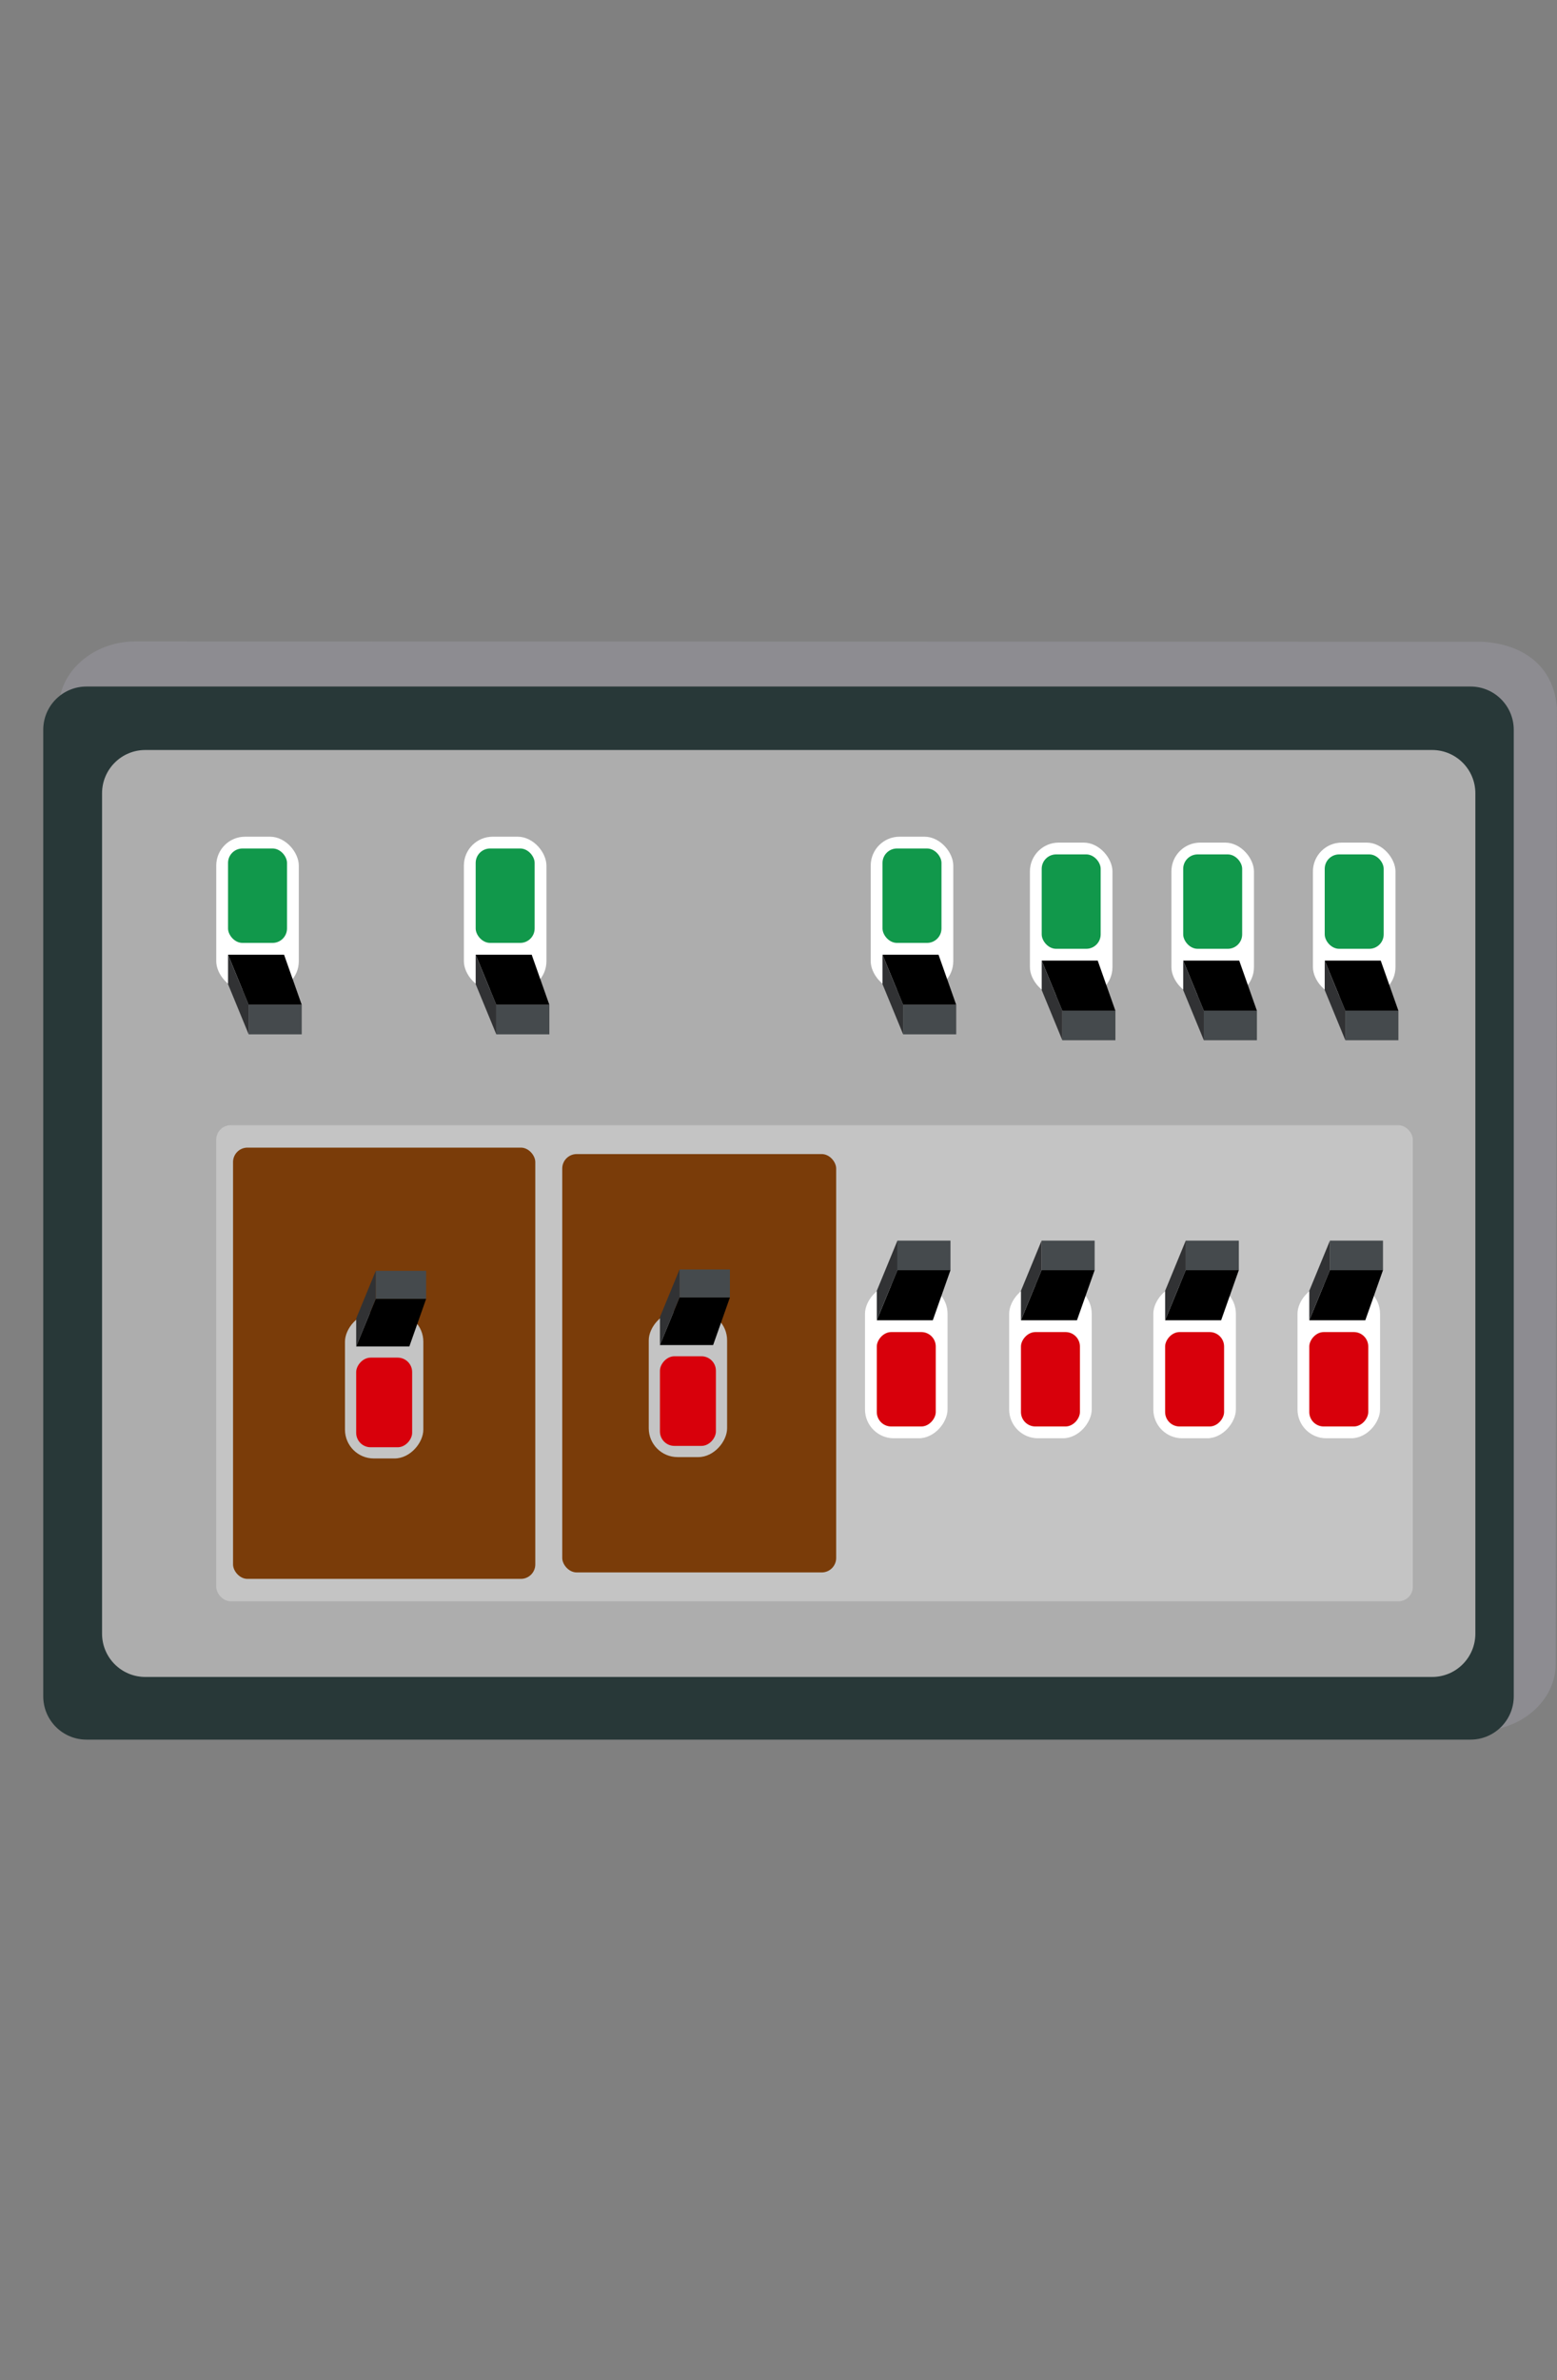 <svg width="108" height="165" viewBox="0 0 108 165" fill="none" xmlns="http://www.w3.org/2000/svg">
<rect x="0" y="0" width="108" height="165" fill="#808080" stroke="none"/>
<path d="M102.761 44.483C104.283 44.562 105.55 45.017 106.459 45.811C107.368 46.606 107.893 47.718 107.992 49.057L107.908 115.349C107.908 117.887 105.526 119.963 102.636 119.981L53.231 107.959C51.71 107.879 50.444 107.423 49.535 106.629C48.626 105.834 48.1 104.723 48 103.386L4.083 49.093C4.083 46.555 6.466 44.48 9.356 44.462L102.761 44.483Z" fill="#8D8C91"/>
<path d="M102 47.59H6C4.343 47.59 3 48.933 3 50.59V117.59C3 119.247 4.343 120.59 6 120.59H102C103.657 120.59 105 119.247 105 117.59V50.59C105 48.933 103.657 47.59 102 47.59Z" fill="#283838"/>
<path d="M99.337 51.99H10.079C8.422 51.99 7.079 53.333 7.079 54.99V113.246C7.079 114.903 8.422 116.246 10.079 116.246H99.337C100.994 116.246 102.337 114.903 102.337 113.246V54.99C102.337 53.333 100.994 51.99 99.337 51.99Z" fill="#ADADAD"/>
<rect x="15" y="58" width="5.726" height="10.633" rx="2" fill="white"/>
<rect x="15.818" y="58.818" width="4.09" height="6.544" rx="1" fill="#11984B"/>
<path d="M20.93 69.656L19.703 66.179H15.818L17.249 69.656H20.93Z" fill="black"/>
<path d="M17.249 71.701V69.656H20.93V71.701H17.249Z" fill="#454A4D"/>
<path d="M15.818 68.224V66.179L17.249 69.656V71.701L15.818 68.224Z" fill="#313234"/>
<rect x="32.177" y="58" width="5.726" height="10.633" rx="2" fill="white"/>
<rect x="32.995" y="58.818" width="4.09" height="6.544" rx="1" fill="#11984B"/>
<path d="M38.107 69.656L36.88 66.179H32.995L34.426 69.656H38.107Z" fill="black"/>
<path d="M34.426 71.701V69.656H38.107V71.701H34.426Z" fill="#454A4D"/>
<path d="M32.995 68.224V66.179L34.426 69.656V71.701L32.995 68.224Z" fill="#313234"/>
<rect x="15" y="78" width="83" height="33" rx="1" fill="#C4C4C4"/>
<rect x="16.165" y="79.553" width="20.965" height="29.894" rx="1" fill="#7A3C09"/>
<rect x="39" y="80" width="19" height="29" rx="1" fill="#7A3C09"/>
<rect width="5.435" height="10.094" rx="2" transform="matrix(1 0 0 -1 23.929 101.1)" fill="#C4C4C4"/>
<rect width="3.882" height="6.212" rx="1" transform="matrix(1 0 0 -1 24.706 100.323)" fill="#D8000B"/>
<path d="M29.559 90.035L28.394 93.335H24.706L26.065 90.035H29.559Z" fill="black"/>
<path d="M26.065 88.094V90.035H29.559V88.094H26.065Z" fill="#454A4D"/>
<path d="M24.706 91.394V93.335L26.065 90.035V88.094L24.706 91.394Z" fill="#313234"/>
<rect width="5.435" height="10.094" rx="2" transform="matrix(1 0 0 -1 45 101.006)" fill="#C4C4C4"/>
<rect width="3.882" height="6.212" rx="1" transform="matrix(1 0 0 -1 45.776 100.229)" fill="#D8000B"/>
<path d="M50.629 89.941L49.465 93.241H45.776L47.135 89.941H50.629Z" fill="black"/>
<path d="M47.135 88V89.941H50.63V88H47.135Z" fill="#454A4D"/>
<path d="M45.776 91.3V93.241L47.135 89.941V88L45.776 91.3Z" fill="#313234"/>
<rect x="60.397" y="58" width="5.726" height="10.633" rx="2" fill="white"/>
<rect x="61.215" y="58.818" width="4.09" height="6.544" rx="1" fill="#11984B"/>
<path d="M66.327 69.656L65.1 66.179H61.215L62.646 69.656H66.327Z" fill="black"/>
<path d="M62.646 71.701V69.656H66.327V71.701H62.646Z" fill="#454A4D"/>
<path d="M61.215 68.224V66.179L62.646 69.656V71.701L61.215 68.224Z" fill="#313234"/>
<rect width="5.726" height="10.633" rx="2" transform="matrix(1 0 0 -1 60 99.701)" fill="white"/>
<rect width="4.09" height="6.544" rx="1" transform="matrix(1 0 0 -1 60.818 98.883)" fill="#D8000B"/>
<path d="M65.93 88.045L64.703 91.522H60.818L62.249 88.045H65.93Z" fill="black"/>
<path d="M62.249 86V88.045H65.93V86H62.249Z" fill="#454A4D"/>
<path d="M60.818 89.477V91.522L62.249 88.045V86L60.818 89.477Z" fill="#313234"/>
<rect width="5.726" height="10.633" rx="2" transform="matrix(1 0 0 -1 70 99.701)" fill="white"/>
<rect width="4.09" height="6.544" rx="1" transform="matrix(1 0 0 -1 70.818 98.883)" fill="#D8000B"/>
<path d="M75.93 88.045L74.703 91.522H70.818L72.249 88.045H75.93Z" fill="black"/>
<path d="M72.249 86V88.045H75.93V86H72.249Z" fill="#454A4D"/>
<path d="M70.818 89.477V91.522L72.249 88.045V86L70.818 89.477Z" fill="#313234"/>
<rect width="5.726" height="10.633" rx="2" transform="matrix(1 0 0 -1 80 99.701)" fill="white"/>
<rect width="4.09" height="6.544" rx="1" transform="matrix(1 0 0 -1 80.818 98.883)" fill="#D8000B"/>
<path d="M85.93 88.045L84.703 91.522H80.818L82.249 88.045H85.93Z" fill="black"/>
<path d="M82.249 86V88.045H85.93V86H82.249Z" fill="#454A4D"/>
<path d="M80.818 89.477V91.522L82.249 88.045V86L80.818 89.477Z" fill="#313234"/>
<rect width="5.726" height="10.633" rx="2" transform="matrix(1 0 0 -1 90 99.701)" fill="white"/>
<rect width="4.09" height="6.544" rx="1" transform="matrix(1 0 0 -1 90.818 98.883)" fill="#D8000B"/>
<path d="M95.93 88.045L94.703 91.522H90.818L92.249 88.045H95.93Z" fill="black"/>
<path d="M92.249 86V88.045H95.93V86H92.249Z" fill="#454A4D"/>
<path d="M90.818 89.477V91.522L92.249 88.045V86L90.818 89.477Z" fill="#313234"/>
<rect x="71.439" y="58.409" width="5.726" height="10.633" rx="2" fill="white"/>
<rect x="72.257" y="59.227" width="4.09" height="6.544" rx="1" fill="#11984B"/>
<path d="M77.369 70.065L76.142 66.589H72.257L73.688 70.065H77.369Z" fill="black"/>
<path d="M73.688 72.11V70.065H77.369V72.11H73.688Z" fill="#454A4D"/>
<path d="M72.257 68.633V66.589L73.688 70.065V72.11L72.257 68.633Z" fill="#313234"/>
<rect x="81.254" y="58.409" width="5.726" height="10.633" rx="2" fill="white"/>
<rect x="82.072" y="59.227" width="4.09" height="6.544" rx="1" fill="#11984B"/>
<path d="M87.185 70.065L85.958 66.589H82.072L83.504 70.065H87.185Z" fill="black"/>
<path d="M83.504 72.11V70.065H87.185V72.11H83.504Z" fill="#454A4D"/>
<path d="M82.072 68.633V66.589L83.504 70.065V72.11L82.072 68.633Z" fill="#313234"/>
<rect x="91.07" y="58.409" width="5.726" height="10.633" rx="2" fill="white"/>
<rect x="91.888" y="59.227" width="4.09" height="6.544" rx="1" fill="#11984B"/>
<path d="M97 70.065L95.773 66.589H91.888L93.319 70.065H97Z" fill="black"/>
<path d="M93.319 72.11V70.065H97V72.11H93.319Z" fill="#454A4D"/>
<path d="M91.888 68.633V66.589L93.319 70.065V72.11L91.888 68.633Z" fill="#313234"/>
</svg>
